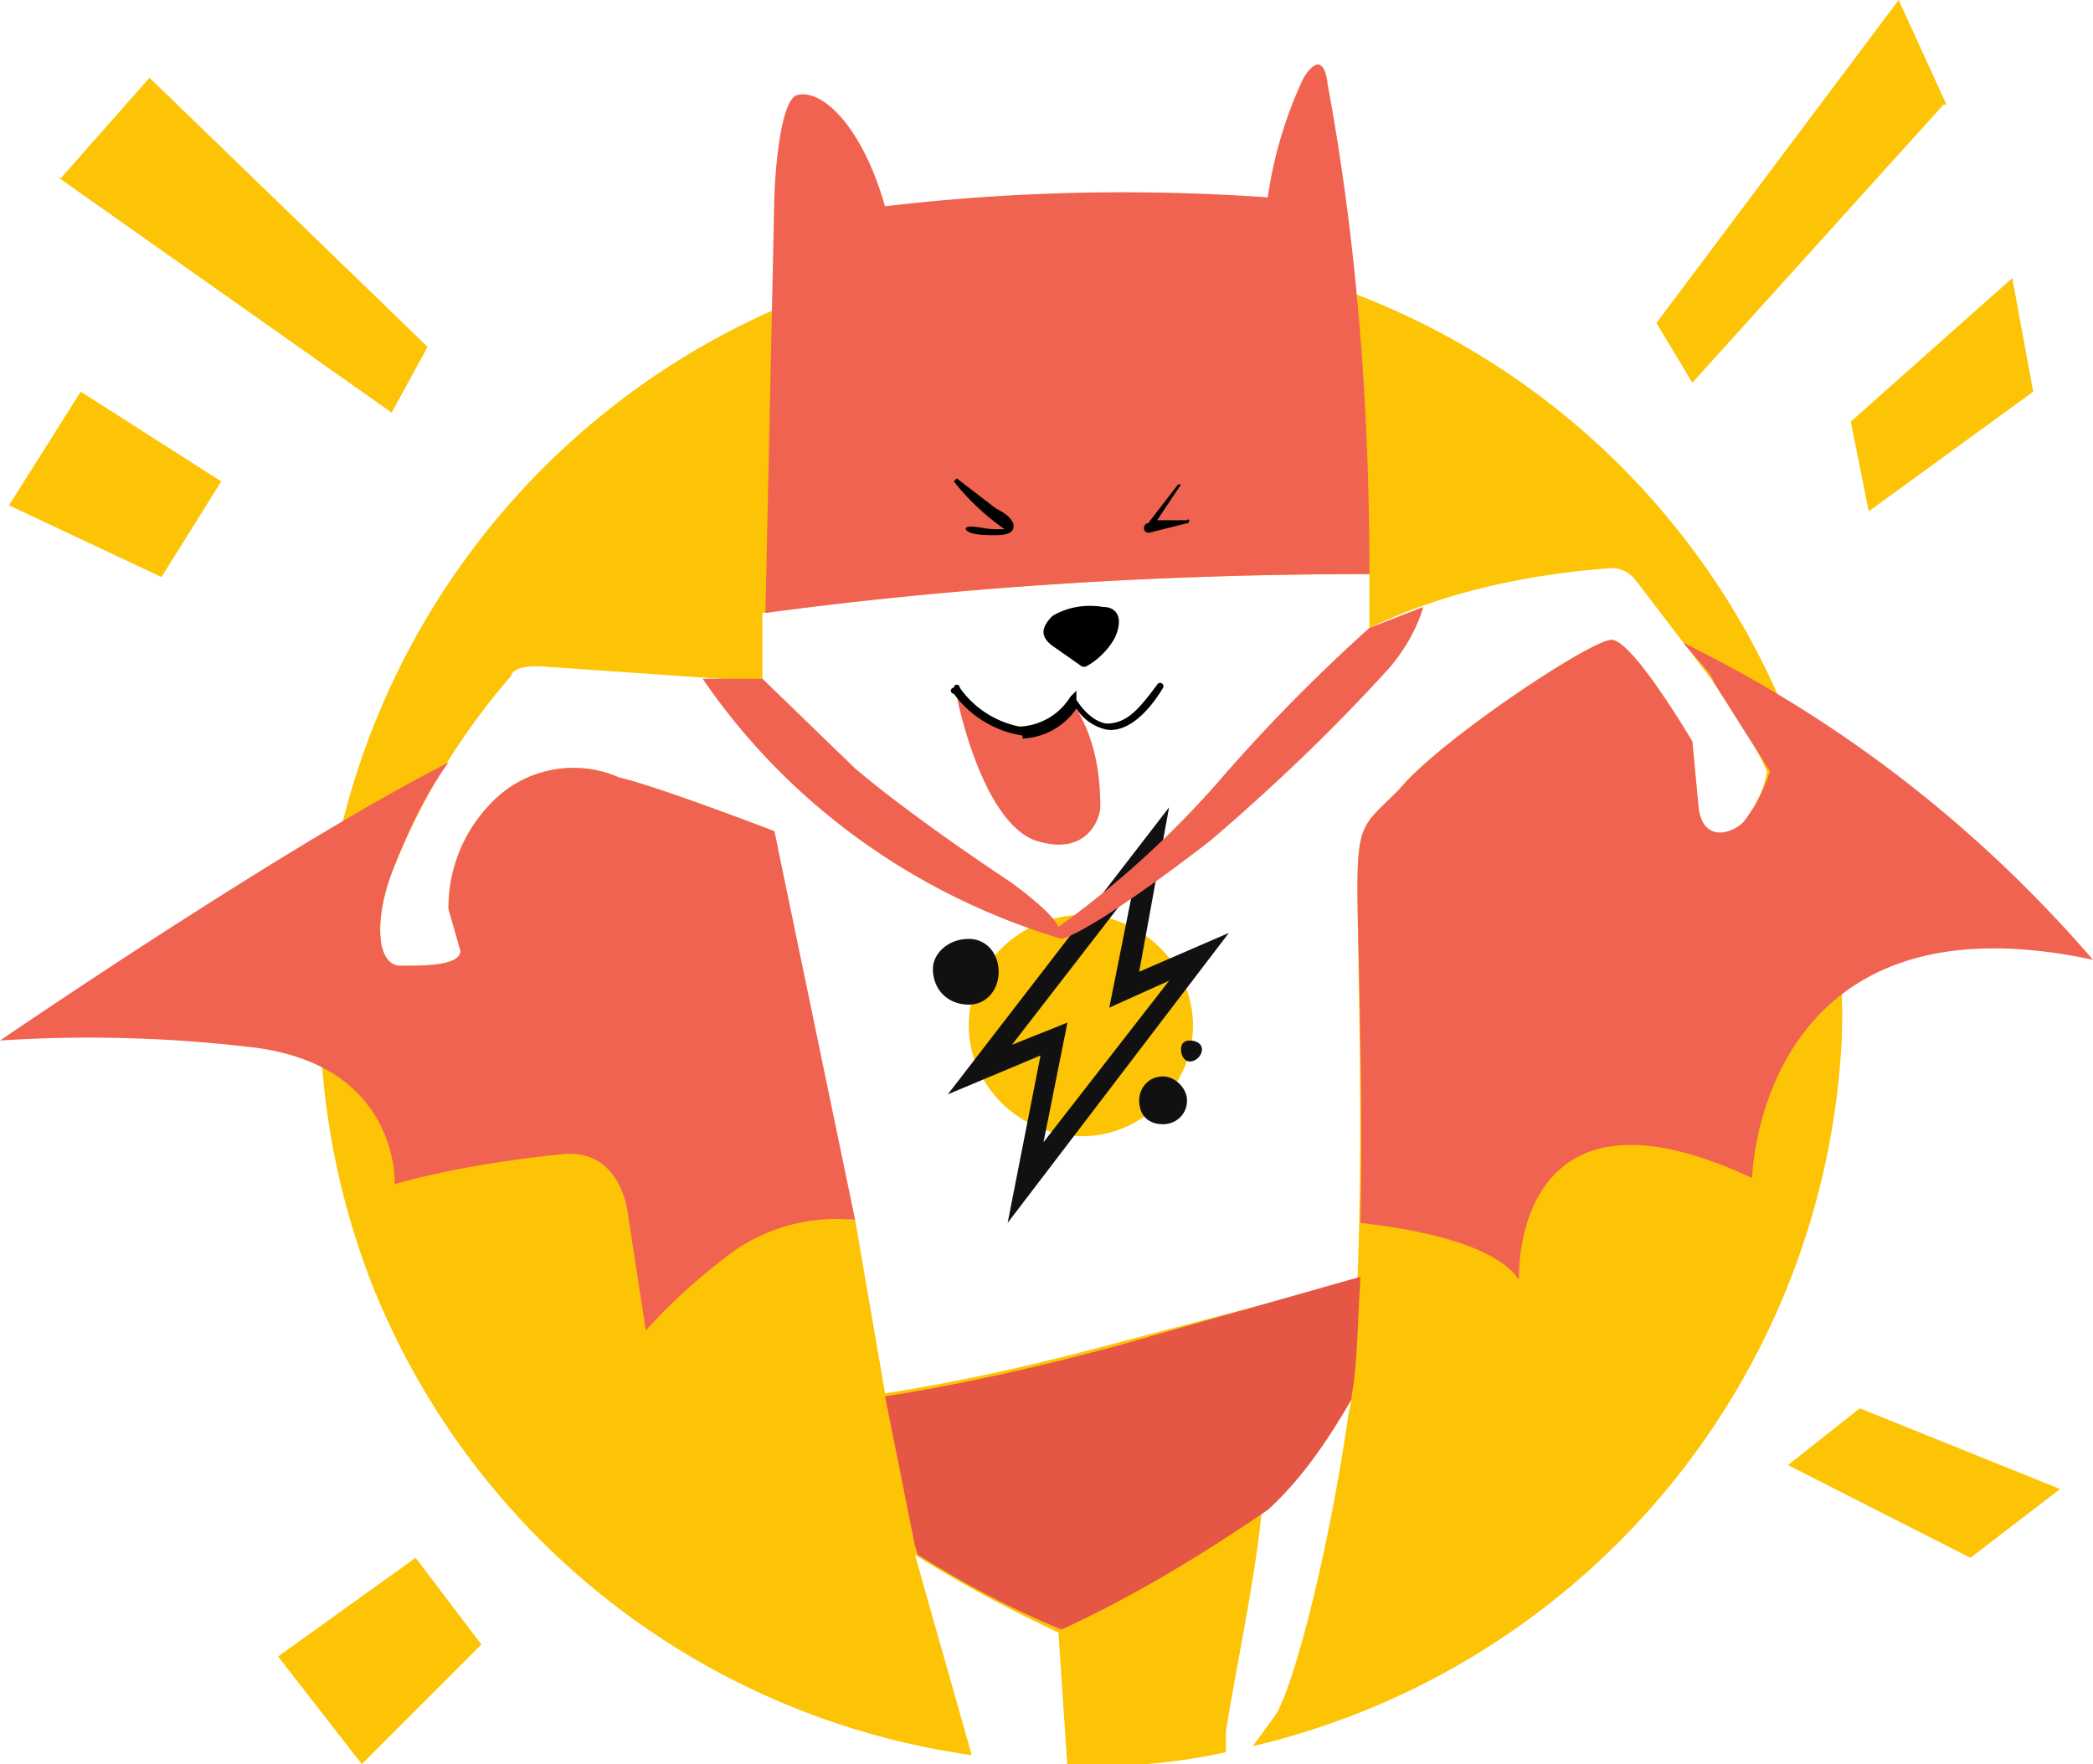 <svg xmlns="http://www.w3.org/2000/svg" width="70" height="59" fill="none"><path fill="#FDC305" d="M59.7 23.8a25.4 25.4 0 0 0-33.2-13.7 25.5 25.5 0 0 0-14 33 25.4 25.4 0 0 0 20 15.6L30.6 52c1.6 1 3.1 1.8 4.8 2.6l.3 4.5c1.8 0 3.5-.1 5.3-.5v-.7c.3-1.9 1-5.2 1.2-7.4 1.2-1 2.2-2.3 3-3.7l-.1.5c-.6 4.2-1.7 8.7-2.4 10l-.8 1.1a25.6 25.6 0 0 0 19.7-23.7c.1-3.7-.5-7.4-2-10.8Zm-1.4 3.8c-.5.4-1.4.7-1.5-.6l-.2-2.2s-2-3.4-2.7-3.4c-.7 0-5.8 3.4-7.1 5-1.2 1.2-1.4 1.1-1.4 3.4 0 1.7.2 8 0 13l-8 2.1c-2.6.7-5.2 1.3-7.8 1.7l-1-5.8h-.2l-2.5-13S22 26.3 20.7 26a3.8 3.8 0 0 0-4 .6 5 5 0 0 0-1.7 3.8l.4 1.4c0 .5-1.2.5-2 .5s-.9-1.5-.3-3.1a22.6 22.6 0 0 1 4-6.6s0-.4 1.2-.3l7.2.5v-2.3c6.8-.9 13.5-1.3 20.3-1.3V21c2.5-1.2 5.3-1.8 8.1-2a1 1 0 0 1 .8.4l2.6 3.4c.7 1 1.3 1.9 1.8 3-.1.6-.4 1.2-.8 1.8Z"/><path fill="#F06351" d="M56.3 21.5c.5.6 1 1.1 1 1.3l1.9 3c-.2.6-.5 1.2-.9 1.7-.4.4-1.4.7-1.5-.6l-.2-2.1s-2-3.4-2.7-3.4c-.7 0-5.8 3.4-7.1 5-1.2 1.2-1.4 1.1-1.4 3.4 0 1.4.2 6.6.1 11.1 1.8.2 4.5.7 5.3 1.9 0 0-.3-7.2 7.8-3.4 0 0 .2-9.7 11.4-7.3-3.8-4.4-8.4-8-13.7-10.6ZM45.8 19.2c0-5.5-.4-11-1.4-16.4 0 0-.1-1.3-.8-.2a14 14 0 0 0-1.2 4c-4.3-.3-8.6-.2-12.8.3-.8-2.8-2.2-4-3-3.7-.6.4-.7 3.3-.7 3.3l-.3 14c6.7-.9 13.5-1.3 20.2-1.3Z"/><path fill="#E55645" d="M45.2 46.7c.2-1 .2-2.4.3-4L37.4 45c-2.6.7-5.2 1.3-7.8 1.7l1 5 .1.3c1.6 1 3.1 1.8 4.8 2.5 2.4-1.1 4.7-2.5 6.9-4 1.1-1 2-2.3 2.8-3.7Z"/><path fill="#000" d="m32 16 1.3 1c.4.2.6.4.6.6 0 .2-.2.3-.6.3-.3 0-.9 0-1-.2 0-.2.6 0 1 0h.3a8 8 0 0 1-1.7-1.6ZM39.4 16.2l-1 1.3c-.2 0-.2.4.1.3l1.2-.3c.1 0 .1-.2 0-.1h-1l.8-1.2s0-.1 0 0ZM36.3 22.3c.4-.2.8-.6 1-1 .3-.7 0-1-.4-1-.6-.1-1.2 0-1.7.3-.4.4-.4.7 0 1l1 .7Z"/><path fill="#F06351" d="M36 23.5a2 2 0 0 1-.5.6c-.3.2-.7.4-1 .4-.6 0-1.1-.1-1.6-.5a2 2 0 0 1-.5-.4 1 1 0 0 0-.4-.3s.8 4.1 2.6 4.8c1.8.6 2.2-.8 2.2-1.1 0-1.2-.2-2.3-.8-3.3v-.2Z"/><path fill="#000" d="M34.2 24.6a3.5 3.5 0 0 1-2.3-1.4.1.1 0 0 1 0-.2.1.1 0 0 1 .2 0 3.2 3.2 0 0 0 2 1.3 2.1 2.1 0 0 0 1.7-1l.2-.2v.3s.4.7 1 .8c.7 0 1.1-.5 1.7-1.3a.1.1 0 0 1 .2.1c-.6 1-1.3 1.5-1.9 1.4a1.6 1.6 0 0 1-1-.7 2.3 2.3 0 0 1-1.8 1Z"/><path fill="#FDC305" d="M36.2 38c2 0 3.7-1.7 3.7-3.7s-1.7-3.7-3.7-3.7-3.8 1.6-3.8 3.7c0 2 1.7 3.7 3.8 3.7Z"/><path fill="#111" d="m41.1 31.2-3 1.3 1-5.5-7.4 9.6 3.1-1.3-1.1 5.6 7.4-9.7ZM33.8 35l4.1-5.3-.8 4 2-.9-4.2 5.4.8-4-2 .8ZM32.4 33.6c.6 0 1-.5 1-1.1 0-.6-.4-1.1-1-1.1-.7 0-1.2.5-1.2 1 0 .7.5 1.2 1.2 1.2ZM38.9 37.6c.4 0 .8-.3.8-.8 0-.4-.4-.8-.8-.8-.5 0-.8.4-.8.8 0 .5.3.8.8.8ZM39.8 35.5c.2 0 .4-.2.4-.4s-.2-.3-.4-.3-.3.1-.3.3c0 .2.1.4.3.4Z"/><path fill="#F06351" d="M45.8 21a57.1 57.1 0 0 0-5.1 5.2 31.7 31.7 0 0 1-5.3 4.8c-.2-.5-1.6-1.5-1.6-1.5s-3.2-2.1-5.2-3.8l-3.1-3h-2c2.8 4.1 7 7.2 12 8.7.8-.2 3.2-1.9 5-3.3 2.1-1.8 4.1-3.7 6-5.8.5-.6.9-1.3 1.1-2l-1.8.7Z"/><path fill="#FDC305" d="m65 3.5-8.4 9.3-1.2-2L63.5 0l1.6 3.5ZM62.5 17.1l5.5-4-.7-3.8-5.4 4.8.6 3ZM59.8 49l6.1 3.1 3-2.3-6.7-2.7-2.4 1.9ZM2 6l3-3.4 9.3 9-1.2 2.2L1.9 5.9ZM7.4 16.1l-4.7-3-2.4 3.8 5.1 2.4 2-3.2ZM13.9 52.1l-4.6 3.3 2.8 3.6 4-4-2.2-2.9Z"/><path fill="#F06351" d="M25.9 27.8S22 26.3 20.7 26a3.8 3.8 0 0 0-4 .6 5 5 0 0 0-1.7 3.8l.4 1.4c0 .5-1.2.5-2 .5s-.9-1.5-.3-3.1c.5-1.3 1.1-2.6 1.9-3.7-5.5 2.8-15 9.3-15 9.3a46 46 0 0 1 8.2.2c5.2.5 5 4.6 5 4.6 1.8-.5 3.7-.8 5.6-1 2-.2 2.2 2 2.2 2l.6 3.9c.8-.9 1.7-1.7 2.6-2.4a6 6 0 0 1 4.4-1.3l-2.7-13Z"/></svg>
